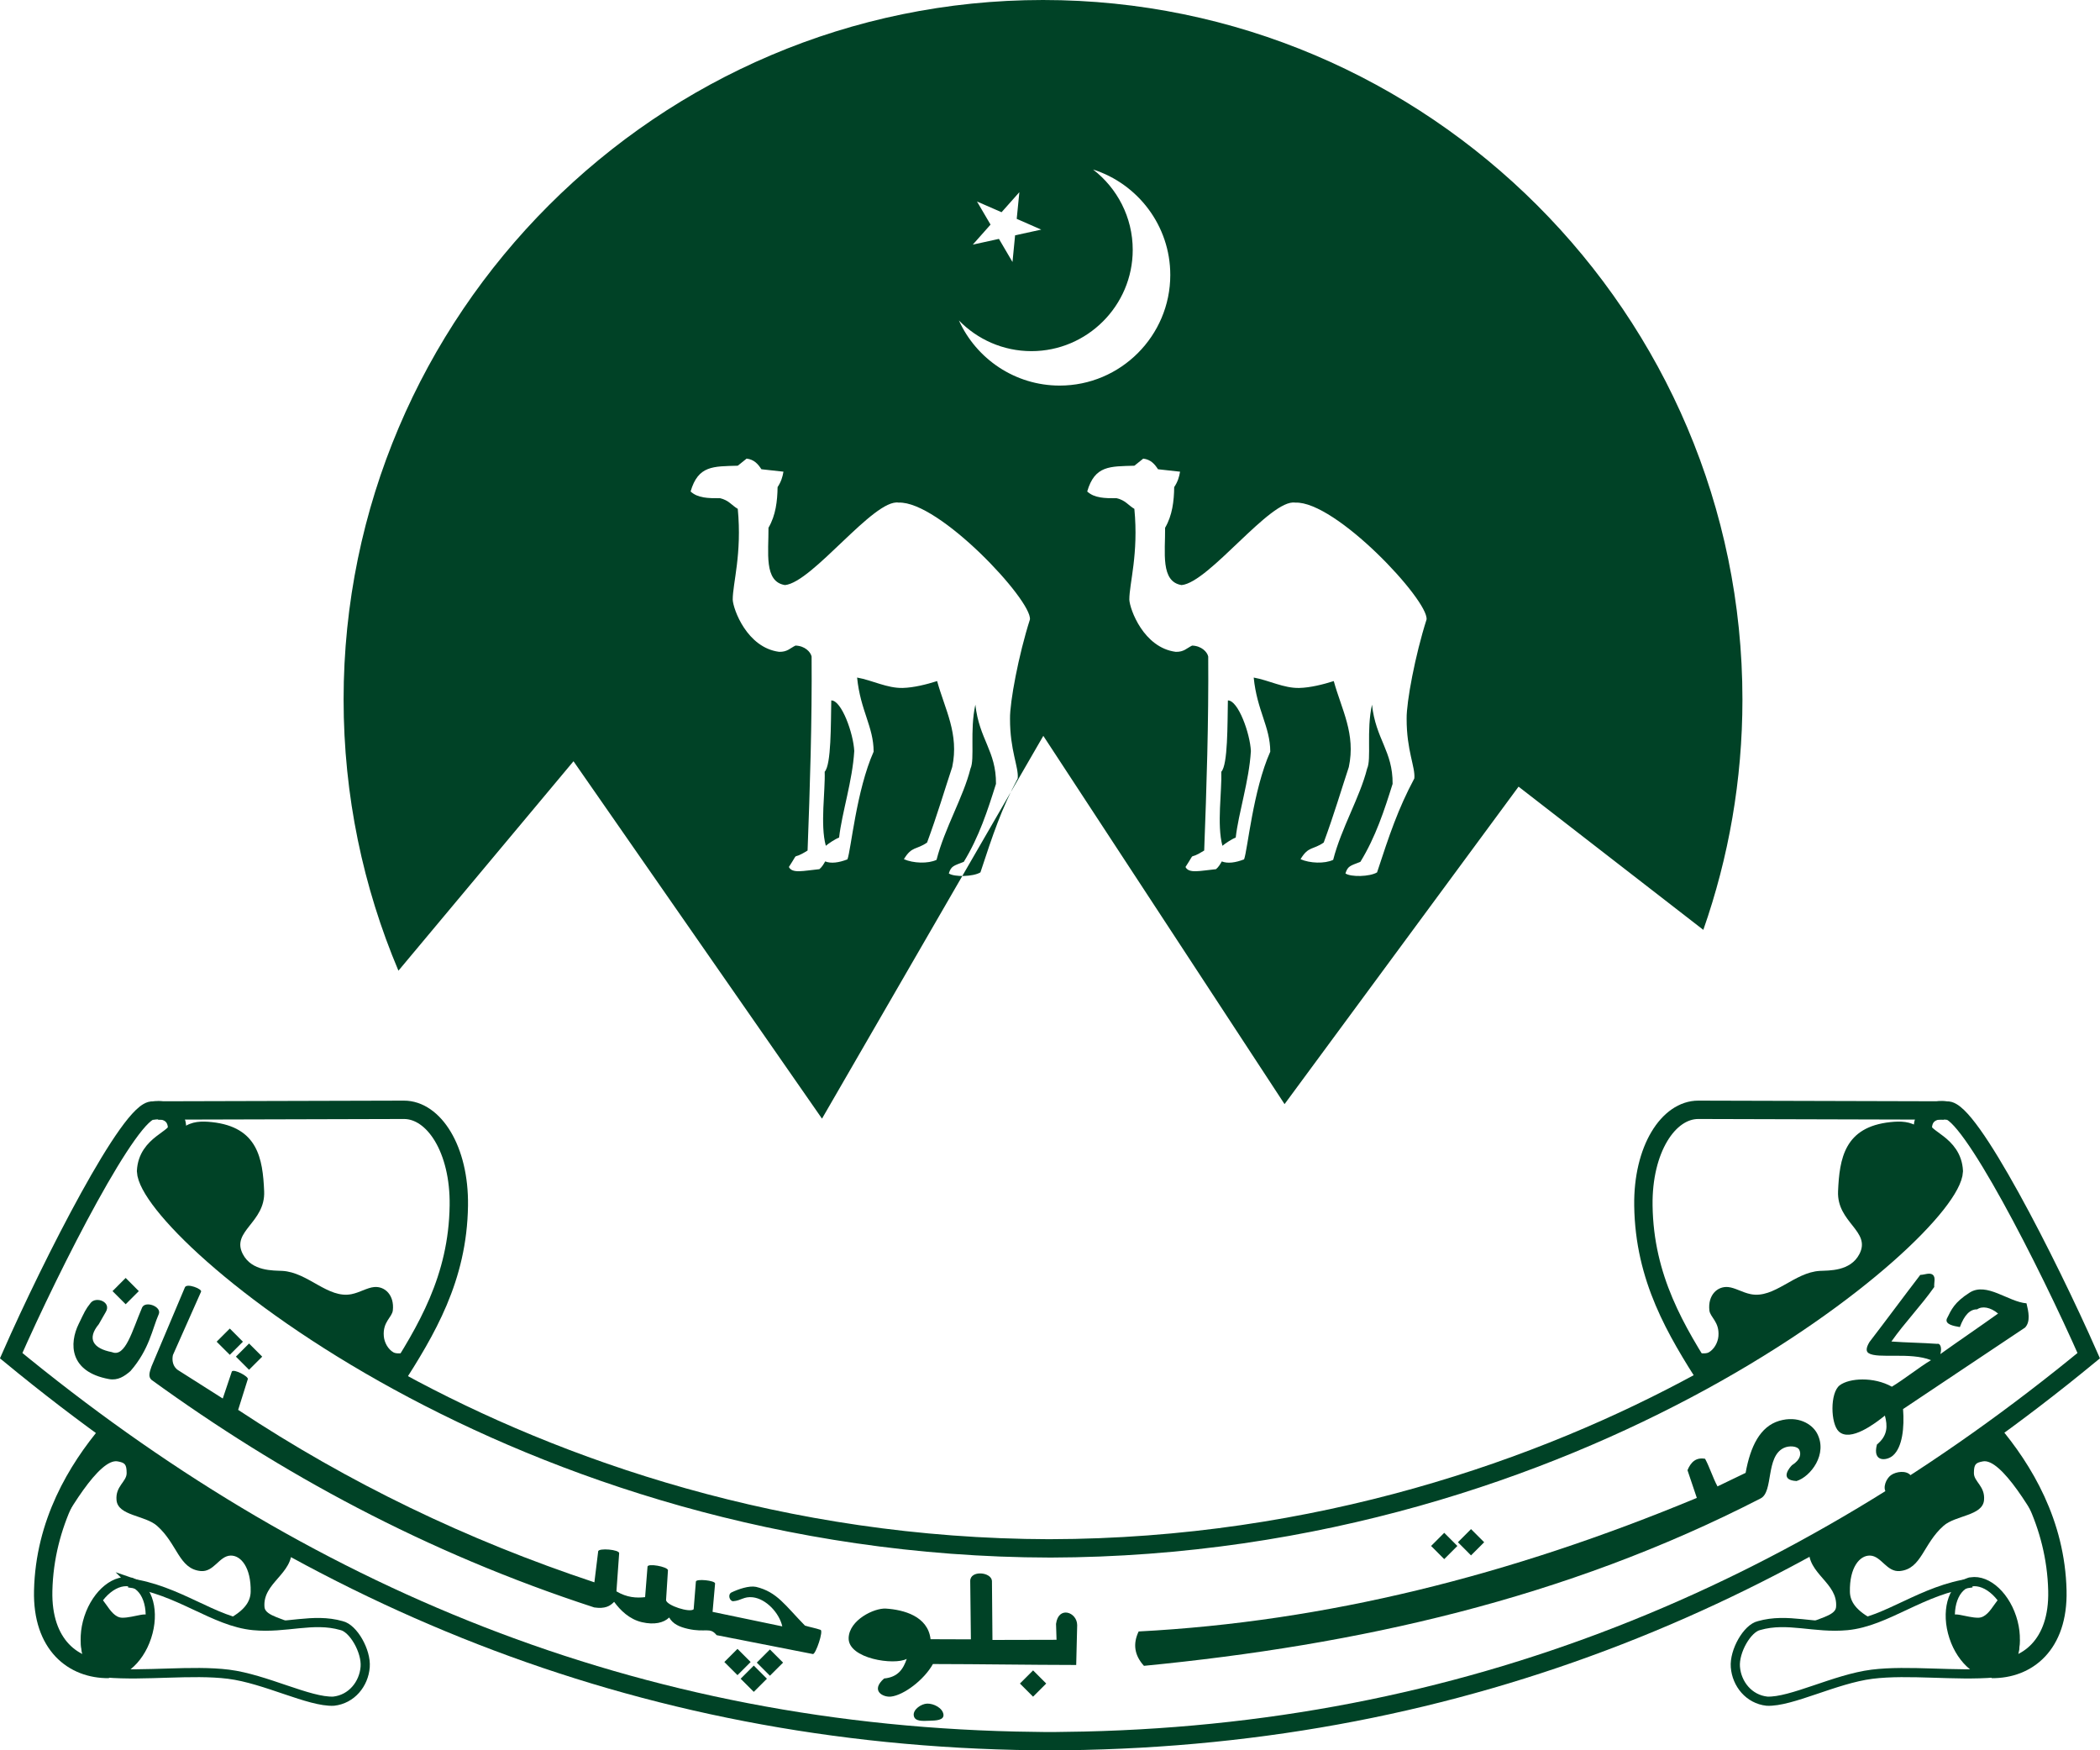 <svg xmlns="http://www.w3.org/2000/svg" width="714.795" height="595.705" viewBox="0 0 571.836 476.564"><defs><clipPath id="a"><path d="M-11.25 527.5H605V-11.25H-11.25V527.5zm0 0"/></clipPath></defs><g clip-rule="evenodd" clip-path="url(#a)"><path d="M284.016 0C388.914 0 474.47 85.55 474.47 190.45c0 21.956-3.763 43.062-10.65 62.714l-50.312-38.992-63.72 86.437-65.69-100.266-60.266 104.218-67.664-97.304-47.672 57.023c-9.61-22.72-14.933-47.675-14.933-73.83C93.563 85.55 179.117 0 284.016 0zm-12.004 65.04c-2.45.538-4.672 1.022-7.12 1.562l4.838-5.45-3.695-6.293 6.692 2.92 4.847-5.452-.72 7.258 6.68 2.93c-2.37.515-4.745 1.04-7.12 1.554l-.71 7.262-3.692-6.293zM261.11 87.24c4.734 10.45 15.265 17.738 27.445 17.738 16.586 0 30.117-13.53 30.117-30.113 0-13.426-8.863-24.844-21.03-28.715 6.56 5.055 10.803 12.98 10.803 21.87 0 15.19-12.394 27.583-27.586 27.583-7.73 0-14.73-3.207-19.75-8.363zm-16.415 49.598c11.016-.465 36.325 26.605 35.758 31.812-3.105 9.727-5.488 22.477-5.422 27.008-.022 8.738 2.408 13.16 2.095 16.274-4.453 8.347-6.773 15.312-10.152 25.582-1.996 1.203-7.13 1.304-8.61.29.64-2.033 1.282-2.068 4.075-3.16 4.156-6.77 6.53-14.076 8.77-21.232.073-8.96-4.575-12.086-5.614-21.562-1.57 7.14-.11 14.824-1.336 17.425-1.938 7.762-7.016 16.157-9.238 24.828-2.332 1.098-6.352.938-8.887-.18 2.144-3.597 3.39-2.5 6.312-4.53 2.805-7.594 4.825-14.493 6.844-20.56 1.917-9.046-1.977-15.64-4.11-23.405-2.84.906-6.407 1.8-9.39 1.87-4.247.09-8.22-2.08-12.4-2.83.9 9.026 4.493 13.366 4.5 20.182-4.706 10.582-6.156 26.746-7.128 29.317-2.36.913-4.473 1.194-6.06.56-.43.75-.858 1.505-1.577 2.11-4.398.434-7.38 1.258-8.312-.593 3.203-4.922.203-1.395 5.093-4.484.637-16.875 1.23-35.16 1.094-52.81-.258-1.237-1.812-2.91-4.39-2.987-1.485.714-2.2 1.757-4.458 1.703-8.757-1.138-12.5-11.595-12.63-14.19-.01-4.468 2.556-12.456 1.373-24.74-1.614-.92-2.45-2.364-4.832-2.895-3.31.02-6.063-.036-8.012-1.833 2.067-7.11 6.153-6.816 12.845-7.015.8-.645 1.605-1.29 2.41-1.934 2.066.246 3.117 1.5 4.023 2.895 2.63.27 3.38.398 6.008.664-.246 1.445-.637 2.75-1.598 4.2-.058 3.76-.496 7.687-2.48 11.065.062 6.633-1.305 14.71 4.5 15.606 7.53-.742 24.18-23.535 30.937-22.453zm-18.336 53.855c2.804-.04 6.03 8.992 6.257 13.774-.484 8.167-3.34 16.686-4.125 23.57-1.156.437-2.832 1.585-3.617 2.233-1.57-5.7-.117-14.93-.31-20.156 1.806-1.914 1.662-12.97 1.794-19.422zM352.7 136.84c11.015-.465 36.323 26.605 35.757 31.812-3.105 9.727-5.492 22.477-5.426 27.008-.022 8.738 2.404 13.16 2.095 16.274-4.457 8.347-6.773 15.312-10.148 25.582-2.004 1.203-7.133 1.304-8.61.29.633-2.033 1.28-2.068 4.067-3.16 4.16-6.77 6.535-14.076 8.777-21.232.07-8.96-4.58-12.086-5.616-21.562-1.57 7.14-.11 14.824-1.332 17.425-1.942 7.762-7.02 16.157-9.24 24.828-2.334 1.098-6.358.938-8.885-.18 2.136-3.597 3.383-2.5 6.308-4.53 2.805-7.594 4.828-14.493 6.84-20.56 1.926-9.046-1.97-15.64-4.1-23.405-2.84.906-6.412 1.8-9.396 1.87-4.25.09-8.22-2.08-12.403-2.83.898 9.026 4.492 13.366 4.508 20.182-4.715 10.582-6.16 26.746-7.13 29.317-2.36.913-4.476 1.194-6.066.56-.43.75-.86 1.505-1.575 2.11-4.398.434-7.38 1.258-8.31-.593 3.205-4.922.2-1.395 5.09-4.484.642-16.875 1.232-35.16 1.095-52.81-.254-1.237-1.812-2.91-4.387-2.987-1.488.714-2.207 1.757-4.46 1.703-8.755-1.138-12.5-11.595-12.633-14.19-.012-4.468 2.558-12.456 1.37-24.74-1.605-.92-2.445-2.364-4.824-2.895-3.316.02-6.062-.036-8.015-1.833 2.07-7.11 6.157-6.816 12.84-7.015.805-.645 1.614-1.29 2.415-1.934 2.062.246 3.113 1.5 4.023 2.895 2.625.27 3.38.398 6.004.664-.242 1.445-.63 2.75-1.598 4.2-.05 3.76-.496 7.687-2.476 11.065.066 6.633-1.305 14.71 4.504 15.606 7.527-.742 24.18-23.535 30.937-22.453zm-18.345 53.855c2.81-.04 6.036 8.992 6.266 13.774-.487 8.167-3.34 16.686-4.132 23.57-1.152.437-2.824 1.585-3.617 2.233-1.56-5.7-.116-14.93-.307-20.156 1.808-1.914 1.66-12.97 1.792-19.422" fill="#004226" fill-rule="evenodd"/><path d="M285.9 421.563c145.667-.344 245.46-86.68 246.128-102.704-.383-7.477-8.297-8.63-8.442-11.676.024-3.55 2.672-5.395 6.567-4.82 5.984-.67 27.41 41.312 38.613 66.73-78.703 64.738-169.71 103.597-278.574 104.93l.004.035c-1.098.003-2.192 0-3.286 0H284.887c-1.094 0-2.184.003-3.28 0v-.037C172.75 472.692 81.734 433.834 3.04 369.094c11.2-25.417 32.625-67.398 38.61-66.73 3.893-.574 6.546 1.27 6.57 4.82-.15 3.048-8.063 4.2-8.446 11.676.672 16.023 100.457 102.36 246.125 102.703zm-48.962-362.344" stroke="#004226" stroke-width="5" stroke-miterlimit="10" fill="none"/><path d="M43.05 302.336l66.92-.18c8.18-.015 15.183 10.758 14.968 26.067-.273 19.855-8.852 34.023-17.61 47.722" stroke="#004226" stroke-width="5" stroke-miterlimit="10" fill="none"/><path d="M49.742 307.09c2.438-1.887 5.28-1.863 7.922-1.586 12.53 1.316 13.89 9.933 14.266 18.84.367 8.543-9.07 10.812-5.813 17.086 2.47 4.746 8.34 4.45 10.742 4.578 7.038.383 12.413 7.617 18.843 6.34 2.28-.453 4.28-1.762 6.168-1.938 2.974-.277 5.548 2.246 5.103 6.34-.207 1.922-2.793 3.11-2.46 7.043.14 1.707 1.147 3.566 2.64 4.406 1.69.948 7.206-.997 5.812.35-1.574 1.52-4.012 7.145-5.11 6.864-46.308-23.79-68.27-45.586-68.152-59.168.043-4.527 6.46-6.383 10.04-9.156" fill="#004226" fill-rule="evenodd"/><path d="M529.39 302.336l-66.92-.18c-8.177-.015-15.18 10.758-14.97 26.067.278 19.855 8.86 34.023 17.614 47.722" stroke="#004226" stroke-width="5" stroke-miterlimit="10" fill="none"/><path d="M522.7 307.09c-2.434-1.887-5.282-1.863-7.927-1.586-12.53 1.316-13.882 9.933-14.265 18.84-.36 8.543 9.07 10.812 5.812 17.086-2.46 4.746-8.336 4.45-10.742 4.578-7.04.383-12.41 7.617-18.844 6.34-2.28-.453-4.277-1.762-6.164-1.938-2.972-.277-5.547 2.246-5.105 6.34.207 1.922 2.793 3.11 2.465 7.043-.14 1.707-1.153 3.566-2.64 4.406-1.692.948-7.208-.997-5.813.35 1.574 1.52 4.007 7.145 5.11 6.864 46.308-23.79 68.268-45.586 68.147-59.168-.04-4.527-6.453-6.383-10.035-9.156" fill="#004226" fill-rule="evenodd"/><path d="M35.024 430.953c13.617 1.805 23.16 10.606 33.996 11.63 8.887.847 16.195-2.23 23.98 0 3.22.718 6.782 6.964 6.438 11.276-.367 4.636-3.695 8.765-8.586 9.304-6.625.297-18.562-6.074-28.63-7.34-9.897-1.238-22.725.54-33.28-.355" stroke="#004226" stroke-width="2.5" stroke-miterlimit="10" fill="none"/><path d="M36.07 430.88c4.352 1.43 6.11 8.06 3.9 14.753-2.2 6.695-7.544 10.984-11.9 9.555-4.355-1.434-6.11-8.063-3.905-14.758 2.203-6.688 7.55-10.98 11.906-9.55zm1.005-379.114" stroke="#004226" stroke-width="2.5" stroke-miterlimit="10" fill="none"/><path d="M29.653 389.8c-8.79 10.403-17.47 24.92-17.89 43.302-.34 14.734 8.194 21.398 17.89 21.293" stroke="#004226" stroke-width="5" stroke-miterlimit="10" fill="none"/><path d="M26.074 435.605c1.88-2.816 3.41 4.743 7.16 4.832 3.227.08 7.516-2.17 7.875.18 1.17 7.836-4.044 14.65-12.17 15.207-6.8.473-9.97-9.558-2.866-20.22" fill="#004226" fill-rule="evenodd"/><path d="M79.414 421.64c.492 6.92-7.988 9.255-7.39 15.942.222 2.48 5.75 3.14 7.972 4.78-5.97.654-12.973.122-18.55-1.155 5.175-2.61 6.753-5.168 6.812-7.828.133-6.626-2.676-9.966-5.508-9.857-3.086.125-4.512 4.567-8.117 4.207-5.942-.597-6.274-7.375-11.883-12.32-3.266-2.875-10.617-2.7-11.016-6.957-.36-3.836 2.762-5.016 2.754-7.39-.01-2.438-.496-2.825-2.46-3.188-4.88-.89-13.594 13.41-19.567 25.07 3.755-10.984 9.446-25.78 17.102-33.617 16.434 12.04 33.032 22.977 49.852 32.313" fill="#004226" fill-rule="evenodd"/><path d="M536.97 430.953c-13.618 1.805-23.165 10.606-34 11.63-8.888.847-16.196-2.23-23.98 0-3.216.718-6.783 6.964-6.443 11.276.367 4.636 3.7 8.765 8.59 9.304 6.62.297 18.56-6.074 28.633-7.34 9.898-1.238 22.727.54 33.28-.355" stroke="#004226" stroke-width="2.5" stroke-miterlimit="10" fill="none"/><path d="M535.918 430.88c-4.35 1.43-6.105 8.06-3.902 14.753 2.203 6.695 7.55 10.984 11.9 9.555 4.358-1.434 6.108-8.063 3.905-14.758-2.198-6.688-7.546-10.98-11.902-9.55zm-98.965-379.114" stroke="#004226" stroke-width="2.5" stroke-miterlimit="10" fill="none"/><path d="M542.336 389.8c8.793 10.403 17.47 24.92 17.895 43.302.337 14.734-8.194 21.398-17.894 21.293" stroke="#004226" stroke-width="5" stroke-miterlimit="10" fill="none"/><path d="M545.914 435.605c-1.883-2.816-3.41 4.743-7.16 4.832-3.227.08-7.52-2.17-7.87.18-1.177 7.836 4.042 14.65 12.167 15.207 6.798.473 9.973-9.558 2.864-20.22" fill="#004226" fill-rule="evenodd"/><path d="M492.578 421.64c-.492 6.92 7.985 9.255 7.387 15.942-.22 2.48-5.746 3.14-7.97 4.78 5.97.654 12.97.122 18.552-1.155-5.18-2.61-6.758-5.168-6.813-7.828-.136-6.626 2.672-9.966 5.508-9.857 3.082.125 4.512 4.567 8.117 4.207 5.937-.597 6.27-7.375 11.882-12.32 3.262-2.875 10.61-2.7 11.012-6.957.363-3.836-2.762-5.016-2.754-7.39.008-2.438.5-2.825 2.465-3.188 4.875-.89 13.594 13.41 19.566 25.07-3.757-10.984-9.444-25.78-17.104-33.617-16.434 12.04-33.028 22.977-49.848 32.313" fill="#004226" fill-rule="evenodd"/><path d="M396.992 419.89l3.574-3.578 3.58 3.58-3.58 3.58" fill="#004226" fill-rule="evenodd"/><path d="M389.688 420.902l3.578-3.578 3.578 3.578-3.578 3.582" fill="#004226" fill-rule="evenodd"/><path d="M277.73 458.36l3.58-3.58 3.577 3.58-3.578 3.577" fill="#004226" fill-rule="evenodd"/><path d="M206.074 452.66l3.578-3.578 3.582 3.578-3.582 3.574" fill="#004226" fill-rule="evenodd"/><path d="M197.242 452.5l3.578-3.578 3.578 3.578-3.578 3.574" fill="#004226" fill-rule="evenodd"/><path d="M201.68 457.047l3.578-3.578 3.578 3.577-3.578 3.578" fill="#004226" fill-rule="evenodd"/><path d="M64.238 369.36l3.578-3.58 3.582 3.58-3.582 3.577" fill="#004226" fill-rule="evenodd"/><path d="M58.992 365.29l3.582-3.58 3.574 3.58-3.574 3.573" fill="#004226" fill-rule="evenodd"/><path d="M30.64 351.516l3.58-3.582 3.577 3.582-3.578 3.578" fill="#004226" fill-rule="evenodd"/><path d="M530.133 359.023c1.22-2.453 2.015-4.433 6.215-7.105 4.63-2.94 10.51 2.53 15.472 2.922.555 2.277 1.145 4.945-.38 6.597-11.12 7.395-22.112 14.793-33.233 22.196.387 4.992-.16 10.445-2.793 12.687-1.625 1.407-5.64 1.875-4.312-3.047 2.984-2.433 2.898-5.093 2.16-7.863-2.602 2.09-9.4 7.29-12.56 4.313-2.24-2.11-2.425-10.524.255-12.56 2.602-1.983 9.258-2.39 14.203.38 3.3-1.988 7.36-5.242 10.66-7.23-5.668-2.266-14.51-.29-17-1.907-.77-.496-.675-1.515.25-3.04 4.868-6.343 8.97-11.925 13.828-18.264 1.145 0 2.567-.75 3.43 0 .836.718.25 2.195.375 3.293-3.594 5.117-8.074 9.726-11.668 14.843 4.063.3 8.37.34 12.43.637.85-.254 1.398 1.016.89 2.79 4.907-3.51 10.825-7.528 15.73-11.04-2.073-1.73-4.315-2.113-5.71-1.14-1.898-.048-3.47 1.492-4.695 4.824-1.797-.302-4.125-.755-3.547-2.287zm-15.227 42.61c1.446-1.028 4.164-1.344 5.328 0 1.06 1.222-.382 2.277-1.7 3.215-1.448 1.03-3.733 2.824-4.897 1.48-1.06-1.226-.047-3.754 1.27-4.695" fill="#004226" fill-rule="evenodd"/><path d="M293.32 442.445l-.265 10.86c-13.352-.02-25.657-.24-39.016-.258-2.446 4.367-7.962 8.47-11.392 8.863-2.136.27-5.738-1.566-1.902-4.926 3.832-.367 5.238-2.63 6.164-5.343-3.324 1.833-15.992-.02-15.82-5.683.152-4.895 6.953-8.215 10.16-8.004 4.762.31 11.426 2.024 12.148 8.336l10.98.038-.18-15.867c-.034-3.02 5.732-2.515 5.915-.038l.137 16.066 17.45-.04-.137-4.33c.656-5.005 5.738-3.22 5.757.327zm-40.85 21.38c1.78-.055 4.214 1.195 4.436 2.956.2 1.61-2.144 1.658-3.76 1.704-1.78.055-4.115.3-4.333-1.46-.2-1.61 2.042-3.153 3.656-3.2" fill="#004226" fill-rule="evenodd"/><path d="M310.06 444.18c50.87-2.657 101.108-15.22 151.99-36.36-.878-2.633-1.663-4.898-2.542-7.54.902-2.194 2.305-3.56 4.793-3.116 1.282 2.398 2.098 5.125 3.376 7.523 2.398-1.117 5.262-2.57 7.66-3.687 1.297-7.195 3.937-12.605 9.117-14.156 5.113-1.524 8.95.832 10.317 3.36 3.046 5.663-1.758 11.858-5.57 13.02-5-.26-1.63-3.947-1.235-4.314 2.45-1.566 2.465-3.148 2.004-4.144-.5-1.098-2.775-1.246-4.224-.555-5.02 2.372-2.77 11.954-6.332 13.75-53.355 27.427-109.773 39.915-167.914 45.575-2.59-2.855-3.07-5.973-1.44-9.355" fill="#004226" fill-rule="evenodd"/><path d="M205.883 432.04c5.754 1.397 7.89 5.022 13.305 10.542 1.203.39 3.03.72 4.226 1.152.922.203-1.305 6.692-2.05 6.598l-26.23-5.145c-1.833-2.3-2.91-.61-7.82-1.718-2.267-.517-4.087-1.306-5.095-3.087-1.497 1.453-4.048 2.054-7.43 1.273-3.407-.79-5.884-3.242-7.56-5.54-1.132 1.19-2.496 1.95-5.417 1.525-46.05-14.992-85.493-36.53-120.567-61.968-.976-.883-.488-2.18 0-3.617l9.102-21.555c.48-1.242 4.773.43 4.402 1.18l-7.664 17.246c-.297 1.34-.086 3.183 1.473 4.152 3.592 2.234 8.506 5.442 12.1 7.68l2.48-7.375c.614-.735 4.56 1.367 4.344 2.086l-2.632 8.382c30.09 19.894 62.226 35.398 97.003 46.95l1.028-8.396c-.035-1.035 5.953-.527 5.715.516l-.74 10.34c2.9 1.715 5.455 1.836 7.806 1.574l.656-8.27c-.04-1.027 5.407-.05 5.57.918l-.52 8.184c.196 1.45 6.5 3.473 7.517 2.465l.605-7.516c.004-.867 5.274-.32 5.23.5l-.683 7.727 18.983 3.95c-.8-3.607-4.367-7.5-8.054-7.92-2.423-.272-3.142.903-5.302 1.063-.926.063-1.613-1.75-.504-2.375 1.914-.91 4.805-1.92 6.72-1.523" fill="#004226" fill-rule="evenodd"/><path d="M38.695 355.984c.895-1.922 5.36-.26 4.55 1.77-1.807 4.078-2.534 9.57-7.718 15.53-1.617 1.403-3.425 2.63-5.847 2.185-10.848-1.993-10.852-9.704-8.254-15.01 1.644-3.358 1.77-3.85 3.265-5.74 1.478-1.86 5.787-.243 4.09 2.522-.96 1.75-.92 1.524-1.874 3.274-3.297 3.972-1.574 6.636 3.582 7.617 3.66 1.508 5.49-5.79 8.207-12.15" fill="#004226" fill-rule="evenodd"/></g></svg>